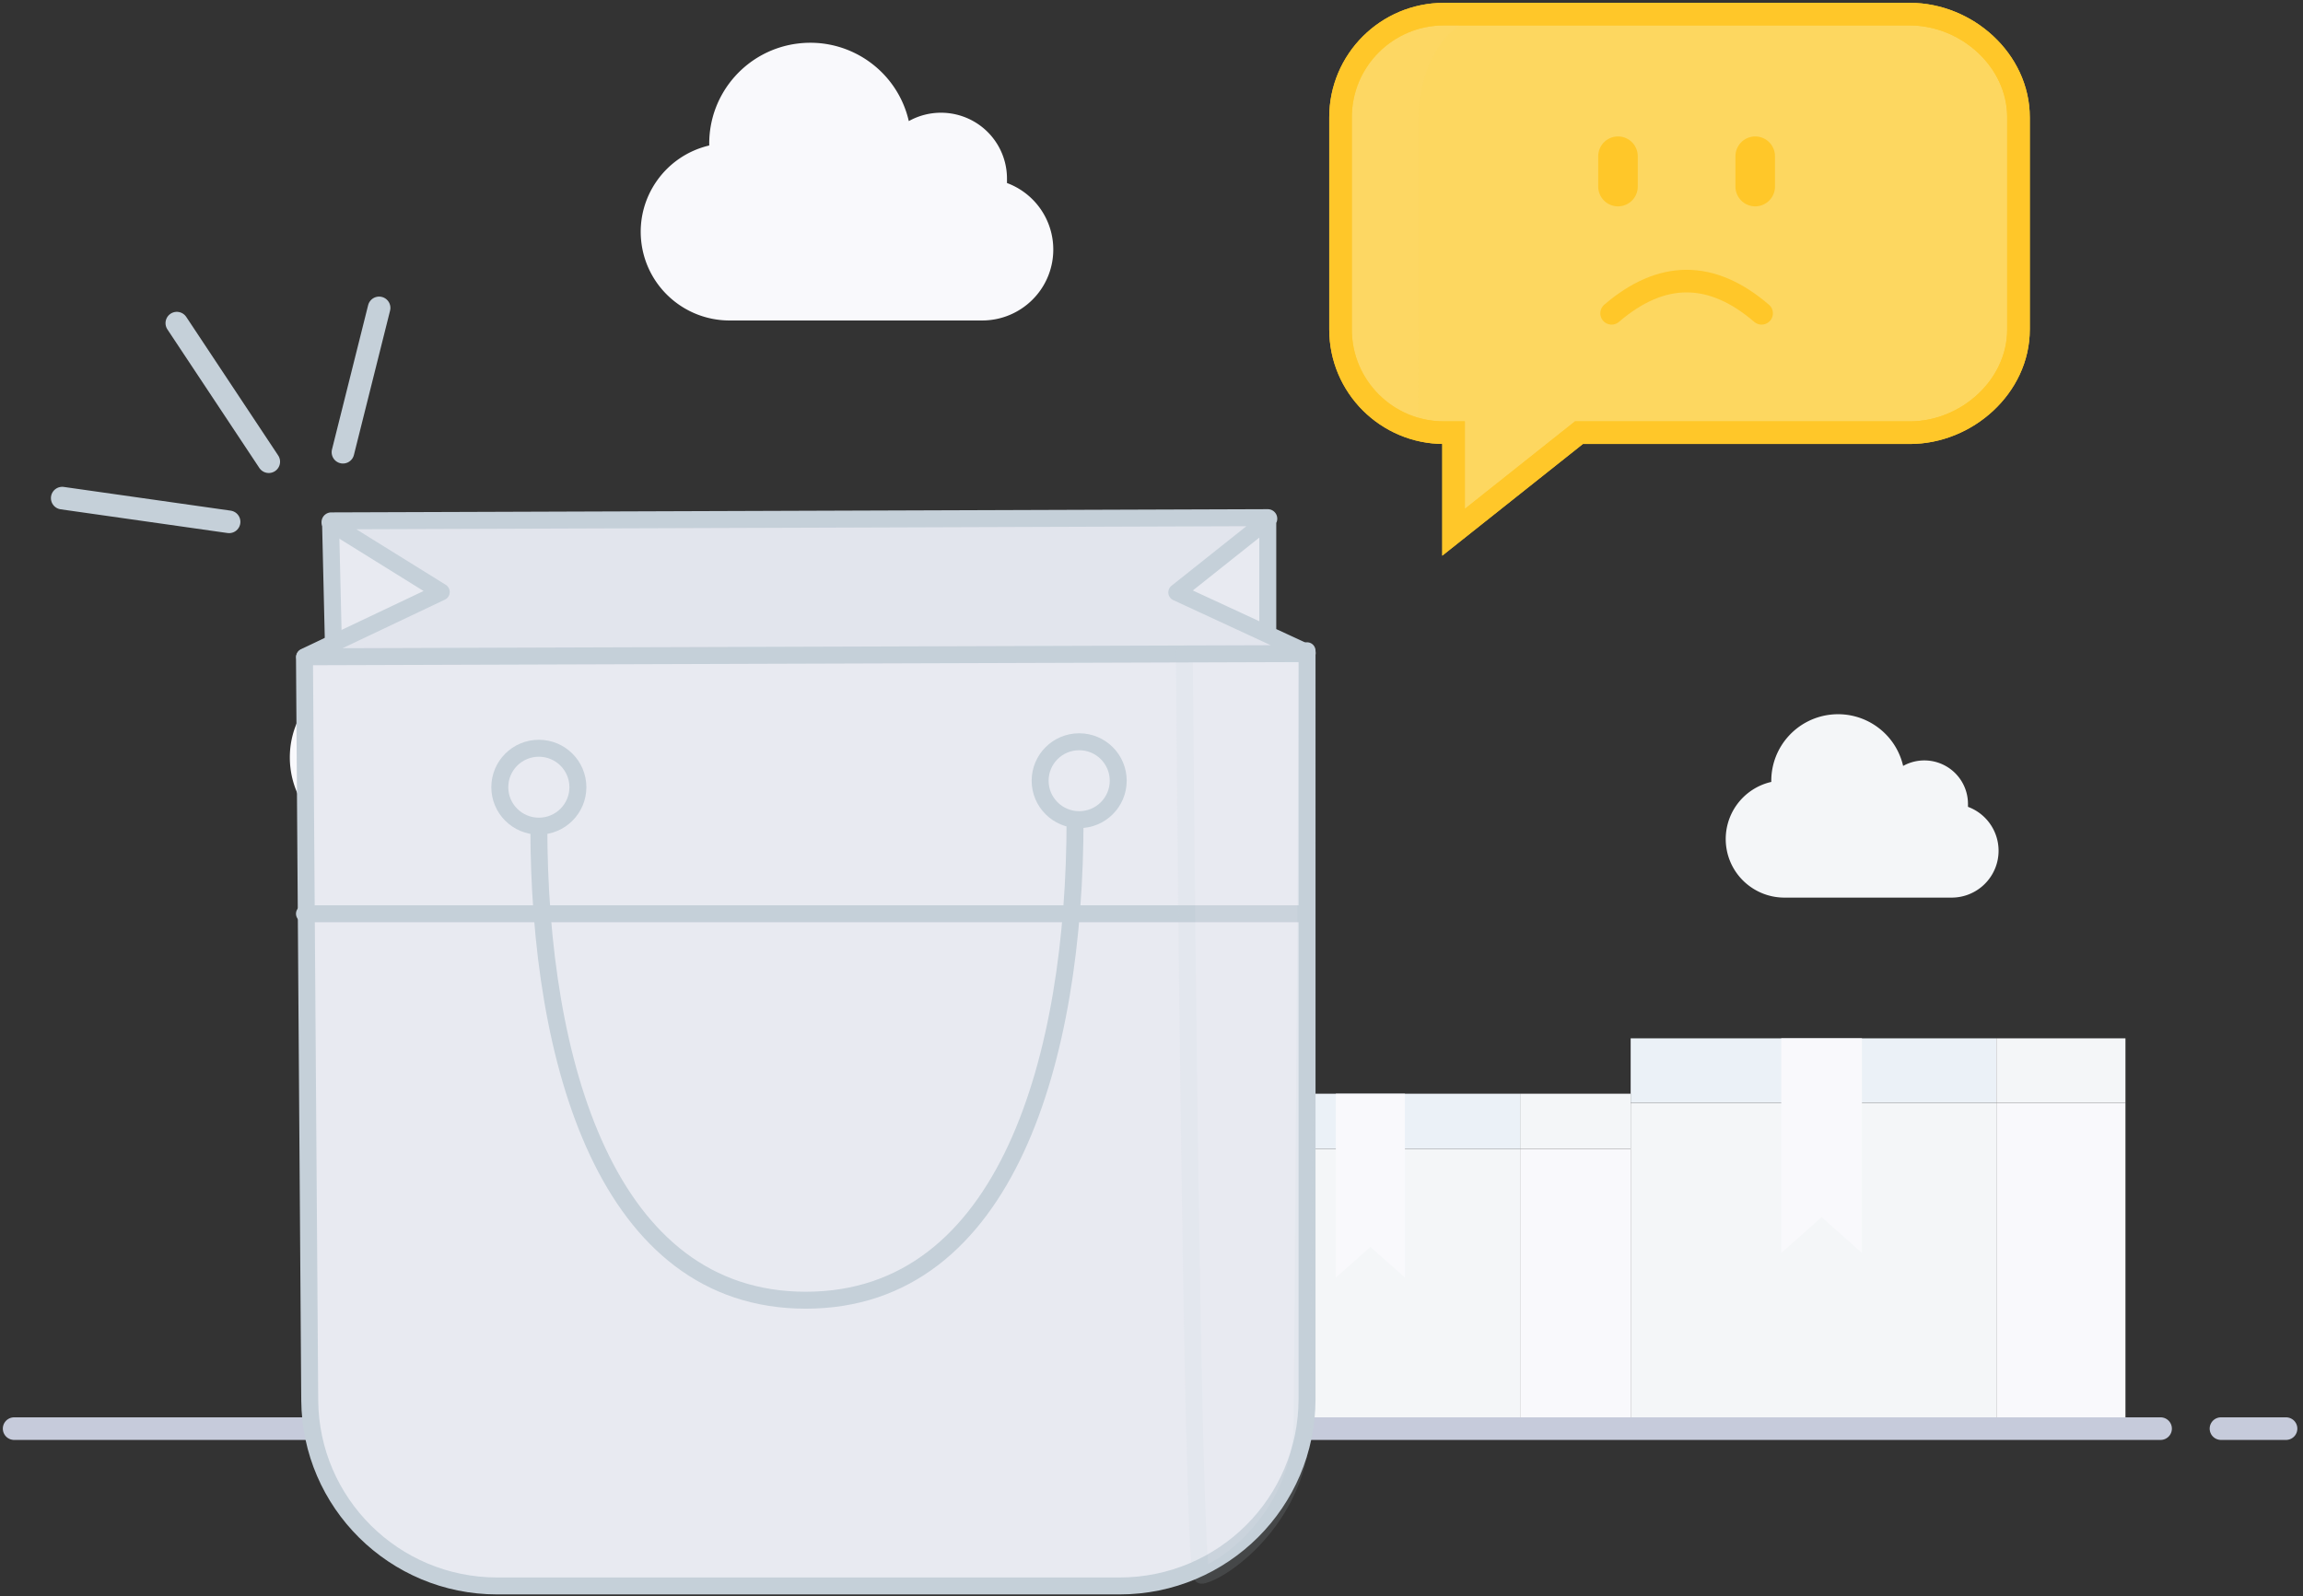 <svg xmlns="http://www.w3.org/2000/svg" width="326" height="226" viewBox="0 0 326 226">
    <rect x="0" y="0" width="326" height="226" fill="#333333" stroke="none"/>
    <g fill="none" fill-rule="evenodd" transform="translate(2 2)">
        <path fill="#F9F9FC" fill-rule="nonzero" d="M98.394 18.591v-.247c-.006-7.267 5.458-13.379 12.694-14.198 7.236-.818 13.933 3.917 15.557 11a9.357 9.357 0 0 1 9.288.099 9.316 9.316 0 0 1 4.61 8.046v.624a10.044 10.044 0 0 1 6.397 11.19c-.86 4.783-5.028 8.266-9.898 8.272h-35.916c-6.358-.078-11.659-4.876-12.354-11.183-.695-6.306 3.434-12.14 9.622-13.595v-.008zM48.725 92.997v-.248c-.007-7.267 5.458-13.378 12.693-14.197 7.236-.82 13.933 3.916 15.558 11a9.357 9.357 0 0 1 9.287.098 9.316 9.316 0 0 1 4.61 8.046v.624a10.044 10.044 0 0 1 6.459 11.244c-.882 4.818-5.116 8.3-10.024 8.242H51.456c-6.358-.078-11.658-4.876-12.353-11.182-.696-6.307 3.433-12.14 9.622-13.595v-.032z"/>
        <path fill="#F4F6F8" fill-rule="nonzero" d="M248.733 108.703v-.16c.01-4.794 3.622-8.818 8.396-9.354 4.774-.536 9.19 2.588 10.267 7.26a6.187 6.187 0 0 1 6.131.07 6.16 6.16 0 0 1 3.049 5.309v.415a6.632 6.632 0 0 1 4.227 7.392 6.644 6.644 0 0 1-6.542 5.46h-23.71c-4.223-.023-7.757-3.202-8.218-7.39a8.298 8.298 0 0 1 6.416-8.994l-.016-.008zM76.359 137.932h68.405v60.226H76.359z"/>
        <path fill="#F9F9FC" fill-rule="nonzero" d="M144.764 137.932h24.142v60.226h-24.142z"/>
        <path fill="#EBF1F7" fill-rule="nonzero" d="M76.359 125.887h68.405v12.045H76.359z" style="mix-blend-mode:multiply"/>
        <path fill="#F4F6F8" fill-rule="nonzero" d="M144.764 125.887h24.142v12.045h-24.142z"/>
        <path fill="#F9F9FC" fill-rule="nonzero" d="M104.53 125.887h15.09v40.156l-7.545-6.698-7.545 6.698z"/>
        <path fill="#F4F6F8" fill-rule="nonzero" d="M168.834 160.672h44.343v39.045h-44.343z"/>
        <path fill="#F9F9FC" fill-rule="nonzero" d="M213.177 160.672h15.651v39.045h-15.651z"/>
        <path fill="#EBF1F7" fill-rule="nonzero" d="M168.834 152.863h44.343v7.809h-44.343z" style="mix-blend-mode:multiply"/>
        <path fill="#F4F6F8" fill-rule="nonzero" d="M213.177 152.863h15.651v7.809h-15.651z"/>
        <path fill="#F9F9FC" fill-rule="nonzero" d="M187.096 152.863h9.78v26.033l-4.894-4.34-4.886 4.34z"/>
        <path fill="#F4F6F8" fill-rule="nonzero" d="M228.828 154.142h51.76v45.575h-51.76z"/>
        <path fill="#F9F9FC" fill-rule="nonzero" d="M280.597 154.142h18.271v45.575h-18.271z"/>
        <path fill="#EBF1F7" fill-rule="nonzero" d="M228.828 145.022h51.76v9.112h-51.76z" style="mix-blend-mode:multiply"/>
        <path fill="#F4F6F8" fill-rule="nonzero" d="M280.597 145.022h18.271v9.112h-18.271z"/>
        <path fill="#F9F9FC" fill-rule="nonzero" d="M250.143 145.022h11.422v30.389l-5.711-5.068-5.711 5.068z"/>
        <path fill="#8E99A4" fill-rule="nonzero" stroke="#C6CBDB" stroke-linecap="round" stroke-linejoin="round" stroke-width="3.2" d="M0 200.284h303.841M312.388 200.284h9.212"/>
        <path fill="#E8EAF1" fill-rule="nonzero" d="M183.011 90.415a.128.128 0 0 1 0 .16v-.16zM183.011 127.382v68.698c-.004 14.622-11.884 26.472-26.537 26.472h-88.11c-14.577-.004-26.422-11.741-26.528-26.288l-.489-68.882h141.664z"/>
        <path fill="#E8EAF1" fill-rule="nonzero" d="M183.011 90.575v36.815H41.355L41.1 91.07l141.776-.455a.136.136 0 0 0 .136-.04z"/>
        <path fill="#E2E5ED" fill-rule="nonzero" d="M183.011 90.415v.16a.136.136 0 0 1-.096 0L41.14 91.03l4.053-1.926 15.267-7.25-15.667-9.767a.184.184 0 0 1 .096-.335l132.572-.456a.144.144 0 0 1 .089.256l-.089.08-12.88 10.247 12.88 5.962 5.503 2.542a.08.08 0 0 1 .048.032z"/>
        <path fill="#E8EAF1" fill-rule="nonzero" d="M177.46 71.624v16.21l-12.88-5.963zM60.46 81.87l-15.268 7.25-.4-17.033z"/>
        <path stroke="#C5D0D9" stroke-linecap="round" stroke-linejoin="round" stroke-width="2.4" d="M44.792 72.087l.4 17.033M41.1 91.07l.255 36.32.489 68.882c.106 14.547 11.95 26.284 26.529 26.288h88.11c14.652 0 26.532-11.85 26.536-26.472V90.143"/>
        <path stroke="#C5D0D9" stroke-linecap="round" stroke-linejoin="round" stroke-width="2.4" d="M44.792 72.087a.184.184 0 0 1 .096-.335l132.572-.456a.144.144 0 0 1 .089.256l-.089.08-12.88 10.247 12.88 5.962 5.503 2.542a.08.08 0 0 1 .048 0 .128.128 0 0 1 0 .16.136.136 0 0 1-.096 0l-141.776.455 4.053-1.926 15.267-7.25-15.667-9.735zM177.46 71.624v16.21M41.1 127.382H183.01"/>
        <g opacity=".13" style="mix-blend-mode:multiply">
            <path fill="#E8EAF1" fill-rule="nonzero" d="M183.02 90.575h-17.374s1.009 130.778 2.467 130.475c3.204-.64 14.105-8.489 14.201-21.58l.513-68.883.192-40.012z"/>
            <path stroke="#C5D0D9" stroke-linecap="round" stroke-linejoin="round" stroke-width="2.4" d="M165.646 90.575s1.009 130.778 2.467 130.475c3.204-.64 14.105-8.489 14.201-21.58l.513-68.883.184-40.012h-17.365z"/>
        </g>
        <path stroke="#C5D0D9" stroke-linecap="round" stroke-linejoin="round" stroke-width="2.4" d="M150.179 114.026c0 33.514-9.548 68.075-38.12 68.075-28.107 0-37.783-33.57-37.783-67.14"/>
        <ellipse cx="74.276" cy="109.462" fill="#E8EAF1" fill-rule="nonzero" stroke="#C5D0D9" stroke-linecap="round" stroke-linejoin="round" stroke-width="2.4" rx="5.527" ry="5.515"/>
        <ellipse cx="150.763" cy="108.543" fill="#E8EAF1" fill-rule="nonzero" stroke="#C5D0D9" stroke-linecap="round" stroke-linejoin="round" stroke-width="2.4" rx="5.527" ry="5.515"/>
        <path stroke="#C5D0D9" stroke-linecap="round" stroke-linejoin="round" stroke-width="3.2" d="M46.546 62.032l5.118-20.437M36.045 63.375L23.029 43.753M30.43 71.888L6.808 68.53"/>
        <path fill="#FDD760" fill-rule="nonzero" stroke="#FFC729" stroke-width="3.2" d="M202.403 0h65.93c8.082 0 15.395 6.538 15.395 14.61v30.046c0 8.065-7.305 14.61-15.395 14.61h-46.826l-17.75 14.1v-14.1h-1.354c-8.086 0-14.642-6.54-14.642-14.61V14.61C187.761 6.54 194.317 0 202.403 0z"/>
        <g fill="#FCD66D" fill-rule="nonzero" opacity=".28" style="mix-blend-mode:screen">
            <path d="M198.807 44.656V14.61C198.807 6.538 203.661 0 209.06 0h-10.31c-5.374 0-10.228 6.538-10.228 14.61v30.046c0 8.065 4.854 14.61 10.229 14.61 0 0 .056-6.513.056-14.61z"/>
        </g>
        <path fill="#FDD760" fill-rule="nonzero" stroke="#FFC729" stroke-linecap="round" stroke-width="3.2" d="M247.363 42.362c-7.075-6.08-14.153-6.08-21.234 0"/>
        <path fill="#FDD760" fill-rule="nonzero" stroke="#FFC729" stroke-linecap="round" stroke-width="5.6" d="M246.458 20.118v4.3M227.034 20.118v4.3"/>
        <path stroke="#FFC729" stroke-width="3.2" d="M202.403 0h65.93c8.082 0 15.395 6.538 15.395 14.61v30.046c0 8.065-7.305 14.61-15.395 14.61h-46.826l-17.75 14.1v-14.1h-1.354c-8.086 0-14.642-6.54-14.642-14.61V14.61C187.761 6.54 194.317 0 202.403 0z"/>
    </g>
</svg>
